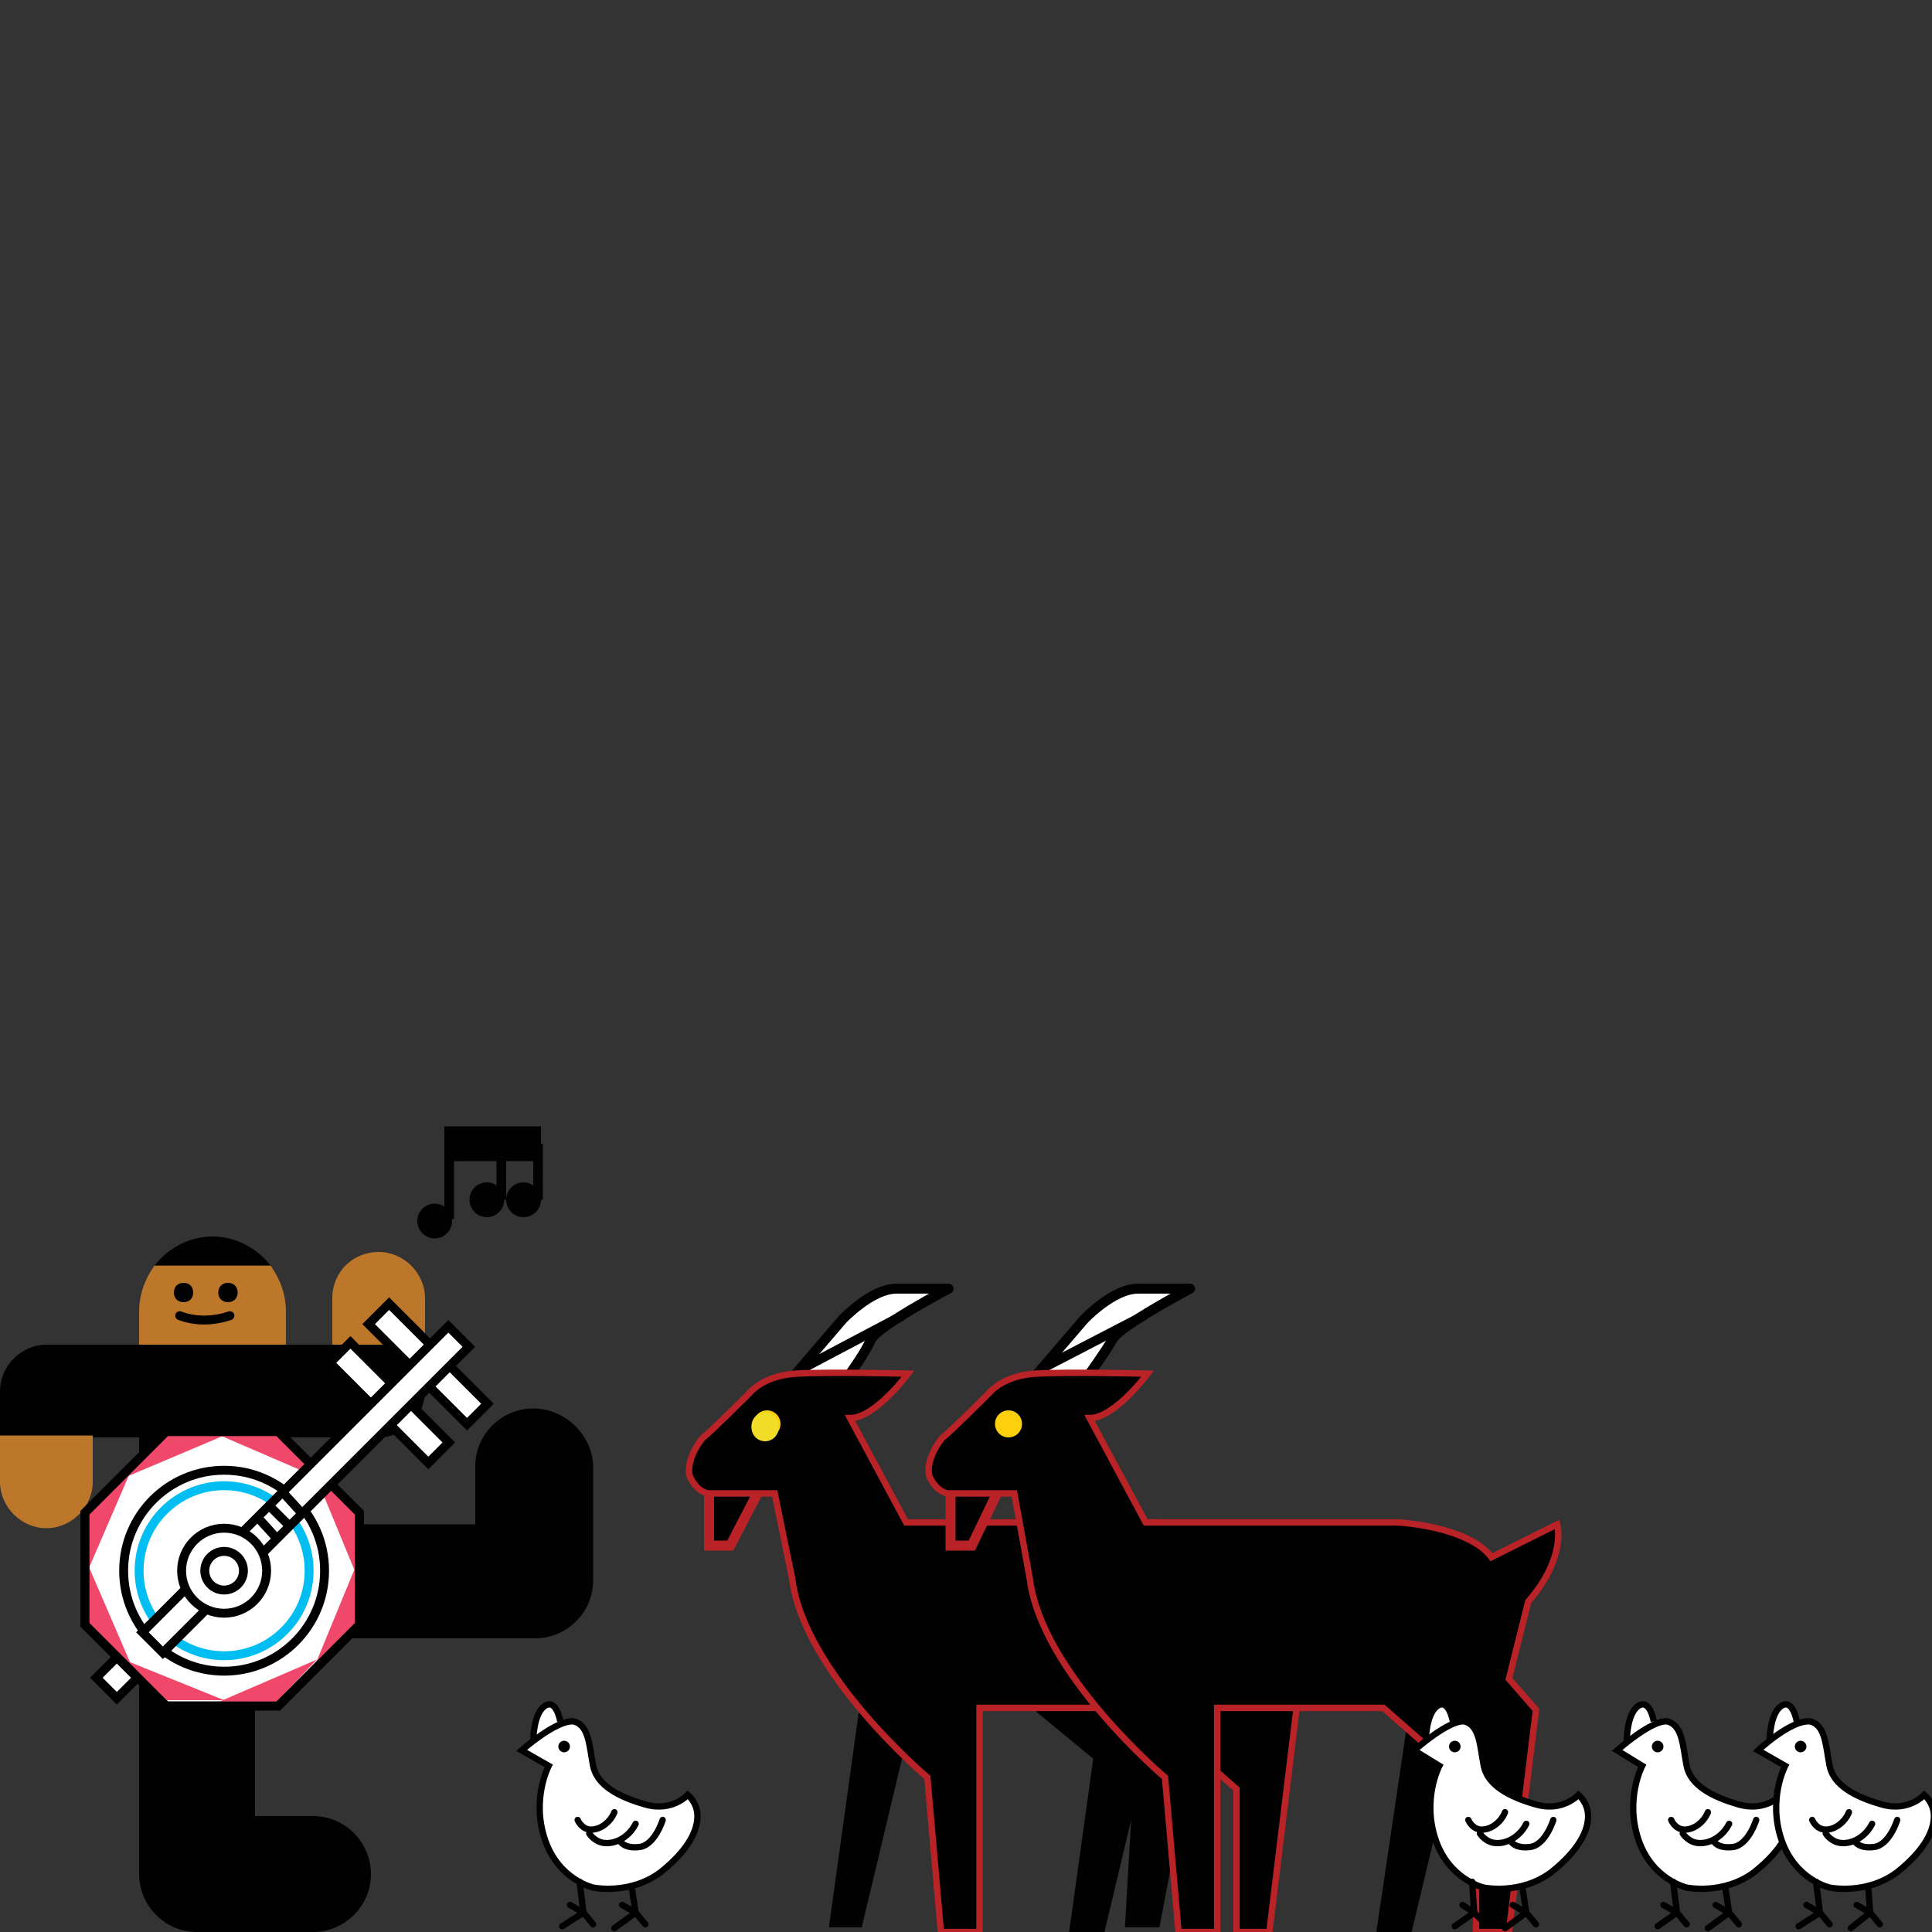 <?xml version="1.0" encoding="utf-8"?>
<!-- Generator: Adobe Illustrator 22.1.0, SVG Export Plug-In . SVG Version: 6.00 Build 0)  -->
<svg version="1.1" id="Layer_1" xmlns="http://www.w3.org/2000/svg" xmlns:xlink="http://www.w3.org/1999/xlink" x="0px" y="0px"
	 viewBox="0 0 100 100" style="enable-background:new 0 0 100 100;" xml:space="preserve">
<rect x="0" y="0" width="100" height="100" fill="#333333" stroke="none"/>
<style type="text/css">
	.st0{fill:#010101;}
	.st1{fill:#F37021;}
	.st2{fill:#FCD00C;}
	.st3{fill:#FFFFFF;}
	.st4{fill:#BC772A;}
	.st5{fill:#BC772A;stroke:#010101;stroke-width:0.335;stroke-miterlimit:10;}
	.st6{fill:#BB772B;}
	.st7{fill:#F8CCE0;}
	.st8{fill:#00BDF2;}
	.st9{fill:#FBD00D;}
	.st10{fill:#EF68A3;}
	.st11{fill:none;}
	.st12{fill:#6ECEF5;}
	.st13{fill:#E9262A;}
	.st14{fill:#015474;}
	.st15{fill:#0886B2;}
	.st16{fill:#221F1F;}
	.st17{fill:#FAF6BD;}
	.st18{fill:#D99628;}
	.st19{fill:#F9A554;}
	.st20{fill:#ED2938;}
	.st21{fill:#8D6F3D;stroke:#010101;stroke-width:0.42;stroke-miterlimit:10;}
	.st22{fill:#8D6F3D;stroke:#010101;stroke-width:0.432;stroke-miterlimit:10;}
	.st23{fill:#FFFFFF;stroke:#010101;stroke-width:0.485;stroke-miterlimit:10;}
	.st24{fill:none;stroke:#010101;stroke-width:0.485;stroke-miterlimit:10;}
	.st25{fill:#FFFFFF;stroke:#010101;stroke-width:0.314;stroke-miterlimit:10;}
	.st26{fill:url(#SVGID_1_);stroke:#010101;stroke-width:0.485;stroke-miterlimit:10;}
	.st27{fill:url(#SVGID_2_);stroke:#010101;stroke-width:0.485;stroke-miterlimit:10;}
	.st28{fill:url(#SVGID_3_);stroke:#010101;stroke-width:0.485;stroke-miterlimit:10;}
	.st29{fill:#FFFFFF;stroke:#010101;stroke-width:0.485;stroke-linecap:round;stroke-miterlimit:10;}
	.st30{fill:url(#SVGID_4_);stroke:#010101;stroke-width:0.485;stroke-miterlimit:10;}
	.st31{fill:url(#SVGID_5_);stroke:#010101;stroke-width:0.485;stroke-miterlimit:10;}
	.st32{fill:url(#SVGID_6_);stroke:#010101;stroke-width:0.485;stroke-miterlimit:10;}
	.st33{fill:url(#SVGID_7_);stroke:#010101;stroke-width:0.485;stroke-miterlimit:10;}
	.st34{fill:url(#SVGID_8_);stroke:#010101;stroke-width:0.485;stroke-miterlimit:10;}
	.st35{fill:url(#SVGID_9_);stroke:#010101;stroke-width:0.485;stroke-miterlimit:10;}
	.st36{fill:url(#SVGID_10_);stroke:#010101;stroke-width:0.485;stroke-miterlimit:10;}
	.st37{fill:url(#SVGID_11_);stroke:#010101;stroke-width:0.485;stroke-miterlimit:10;}
	.st38{fill:url(#SVGID_12_);stroke:#010101;stroke-width:0.485;stroke-miterlimit:10;}
	.st39{fill:#FFFFFF;stroke:#010101;stroke-width:1.412;stroke-miterlimit:10;}
	.st40{fill:none;stroke:#010101;stroke-width:0.485;stroke-miterlimit:10;stroke-dasharray:0.93,0.93;}
	.st41{fill:none;stroke:#010101;stroke-width:0.485;stroke-miterlimit:10;stroke-dasharray:2.48,0.93,0.93,0.93;}
	.st42{fill:none;stroke:#010101;stroke-width:0.485;stroke-miterlimit:10;stroke-dasharray:0.887,0.887;}
	.st43{fill:none;stroke:#010101;stroke-width:0.485;stroke-miterlimit:10;stroke-dasharray:2.365,0.887,0.887,0.887;}
	.st44{fill:none;stroke:#010101;stroke-width:0.485;stroke-miterlimit:10;stroke-dasharray:0.877,0.877;}
	.st45{fill:none;stroke:#010101;stroke-width:0.485;stroke-miterlimit:10;stroke-dasharray:2.338,0.877,0.877,0.877;}
	.st46{fill:none;stroke:#010101;stroke-width:0.485;stroke-miterlimit:10;stroke-dasharray:0.867,0.867;}
	.st47{fill:none;stroke:#010101;stroke-width:0.485;stroke-miterlimit:10;stroke-dasharray:2.312,0.867,0.867,0.867;}
	.st48{fill:none;stroke:#010101;stroke-width:0.485;stroke-miterlimit:10;stroke-dasharray:0.841,0.841;}
	.st49{fill:none;stroke:#010101;stroke-width:0.485;stroke-miterlimit:10;stroke-dasharray:2.242,0.841,0.841,0.841;}
	.st50{fill:none;stroke:#010101;stroke-width:0.485;stroke-miterlimit:10;stroke-dasharray:0.822,0.822;}
	.st51{fill:none;stroke:#010101;stroke-width:0.485;stroke-miterlimit:10;stroke-dasharray:2.191,0.822,0.822,0.822;}
	.st52{fill:none;stroke:#010101;stroke-width:0.485;stroke-miterlimit:10;stroke-dasharray:0.799,0.799;}
	.st53{fill:none;stroke:#010101;stroke-width:0.485;stroke-miterlimit:10;stroke-dasharray:2.131,0.799,0.799,0.799;}
	.st54{fill:none;stroke:#010101;stroke-width:0.485;stroke-miterlimit:10;stroke-dasharray:0.853,0.853;}
	.st55{fill:none;stroke:#010101;stroke-width:0.485;stroke-miterlimit:10;stroke-dasharray:2.274,0.853,0.853,0.853;}
	.st56{fill:none;stroke:#010101;stroke-width:0.485;stroke-miterlimit:10;stroke-dasharray:0.84,0.84;}
	.st57{fill:none;stroke:#010101;stroke-width:0.485;stroke-miterlimit:10;stroke-dasharray:2.24,0.84,0.84,0.84;}
	.st58{fill:none;stroke:#010101;stroke-width:0.485;stroke-miterlimit:10;stroke-dasharray:1.098,1.098;}
	.st59{fill:none;stroke:#010101;stroke-width:0.485;stroke-miterlimit:10;stroke-dasharray:2.928,1.098,1.098,1.098;}
	.st60{fill:none;stroke:#010101;stroke-width:0.585;stroke-linecap:round;stroke-miterlimit:10;}
	.st61{fill:none;stroke:#010101;stroke-width:0.461;stroke-linecap:round;stroke-miterlimit:10;}
	.st62{fill:#FFFFFF;stroke:#010101;stroke-width:0.461;stroke-miterlimit:10;}
	.st63{fill:#EF486A;}
	.st64{fill:none;stroke:#010101;stroke-width:0.461;stroke-miterlimit:10;}
	.st65{fill:none;stroke:#00BDF2;stroke-width:0.461;stroke-miterlimit:10;}
	.st66{fill:#FFFFFF;stroke:#010101;stroke-width:0.517;stroke-linecap:round;stroke-linejoin:round;stroke-miterlimit:10;}
	.st67{fill:none;stroke:#010101;stroke-width:0.498;stroke-linejoin:round;stroke-miterlimit:10;}
	.st68{fill:#010101;stroke:#010101;stroke-width:0.517;stroke-miterlimit:10;}
	.st69{fill:#010101;stroke:#B92227;stroke-width:0.517;stroke-miterlimit:10;}
	.st70{fill:#010101;stroke:#B92227;stroke-width:0.332;stroke-miterlimit:10;}
	.st71{fill:#F1DC28;}
	.st72{fill:#FCD00C;stroke:#010101;stroke-width:0.556;stroke-miterlimit:10;}
	.st73{fill:#FFFFFF;stroke:#010101;stroke-width:0.327;stroke-miterlimit:10;}
	.st74{fill:none;stroke:#010101;stroke-width:0.327;stroke-linecap:round;stroke-miterlimit:10;}
</style>
<g>
	<path class="st0" d="M27.6,72.9c-1.6,0-3,1.3-3,3v3h-3h-6.8v-4.5h4.8c1.3,0,2.4-1.1,2.4-2.4v-2.4h-2.4h-2.4h-2.4h-0.5H7.7H7.2H2.4
		c-1.3,0-2.4,1.1-2.4,2.4v2.4h2.4h2.4h2.4v4.8h0V91v6c0,1.6,1.3,3,3,3h3h3c1.6,0,3-1.3,3-3c0-1.6-1.3-3-3-3h-3v-3v-6.2h8.5h6
		c1.6,0,3-1.3,3-3v-3v-3C30.6,74.2,29.2,72.9,27.6,72.9z"/>
	<rect x="23" y="58.3" class="st0" width="5" height="1.8"/>
	<circle class="st0" cx="22.5" cy="63.2" r="0.9"/>
	<circle class="st0" cx="27.1" cy="62.1" r="0.9"/>
	<circle class="st0" cx="25.2" cy="62.1" r="0.9"/>
	<g>
		<rect x="23" y="59.2" class="st0" width="0.5" height="3.9"/>
	</g>
	<g>
		<rect x="25.7" y="59.2" class="st0" width="0.5" height="2.9"/>
	</g>
	<g>
		<rect x="27.6" y="59.2" class="st0" width="0.5" height="2.9"/>
	</g>
	<g>
		<path class="st4" d="M7.2,67.9v1.7h7.6v-1.7c0-0.9-0.3-1.7-0.8-2.4H8C7.5,66.2,7.2,67,7.2,67.9z"/>
	</g>
	<path class="st0" d="M11,64c-1.2,0-2.3,0.6-3,1.5h6C13.3,64.6,12.2,64,11,64z"/>
	<g>
		<path class="st4" d="M19.6,64.8c1.3,0,2.4,1.1,2.4,2.4v2.4h-4.8v-2.4C17.2,65.8,18.3,64.8,19.6,64.8z"/>
	</g>
	<g>
		<path class="st4" d="M2.4,79.1C1.1,79.1,0,78,0,76.7l0-2.4h4.8v2.4C4.8,78,3.7,79.1,2.4,79.1z"/>
	</g>
	<g>
		<path class="st0" d="M11.3,66.9c0,0.3,0.2,0.5,0.5,0.5c0.3,0,0.5-0.2,0.5-0.5c0-0.3-0.2-0.5-0.5-0.5
			C11.5,66.4,11.3,66.6,11.3,66.9z"/>
		<path class="st0" d="M9,66.9c0,0.3,0.2,0.5,0.5,0.5c0.3,0,0.5-0.2,0.5-0.5c0-0.3-0.2-0.5-0.5-0.5C9.2,66.4,9,66.6,9,66.9z"/>
	</g>
	<path class="st61" d="M9.3,68.1c0.8,0.3,1.7,0.3,2.6,0"/>
	<polygon class="st62" points="18.6,78.3 14.4,74.1 8.6,74.1 4.4,78.3 4.4,84.1 8.6,88.3 14.4,88.3 18.6,84.1 	"/>
	
		<rect x="20" y="67.5" transform="matrix(-0.707 0.707 -0.707 -0.707 84.478 103.533)" class="st62" width="1.5" height="3.5"/>
	
		<rect x="18" y="69.5" transform="matrix(-0.707 0.707 -0.707 -0.707 82.476 108.366)" class="st62" width="1.5" height="3.5"/>
	
		<rect x="22.7" y="70.1" transform="matrix(-0.707 0.707 -0.707 -0.707 90.842 106.169)" class="st62" width="1.5" height="3.5"/>
	
		<rect x="20.7" y="72.1" transform="matrix(-0.707 0.707 -0.707 -0.707 88.84 111.002)" class="st62" width="1.5" height="3.5"/>
	<line class="st62" x1="15.4" y1="76.4" x2="16.5" y2="77.4"/>
	<line class="st62" x1="16.3" y1="75.5" x2="17.4" y2="76.6"/>
	<line class="st62" x1="17.4" y1="74.4" x2="18.5" y2="75.5"/>
	<line class="st62" x1="18.7" y1="73.1" x2="19.8" y2="74.2"/>
	<polygon class="st63" points="8.6,74.3 6.4,76.5 11.6,74.3 	"/>
	<polygon class="st63" points="4.5,78.4 4.5,81.4 6.7,76.3 	"/>
	<polygon class="st63" points="4.6,84.1 6.8,86.2 4.6,81.1 	"/>
	<polygon class="st63" points="8.6,88 11.6,88 6.4,85.9 	"/>
	<polygon class="st63" points="14.3,88.1 16.4,85.9 11.3,88.1 	"/>
	<polygon class="st63" points="18.4,84.1 18.4,81.1 16.3,86.2 	"/>
	<polygon class="st63" points="18.4,78.4 16.3,76.3 18.4,81.4 	"/>
	<polygon class="st63" points="14.4,74.3 11.4,74.3 16.5,76.5 	"/>
	<polygon class="st64" points="18.6,78.3 14.4,74.1 8.6,74.1 4.4,78.3 4.4,84.1 8.6,88.3 14.4,88.3 18.6,84.1 	"/>
	<circle class="st62" cx="11.6" cy="81.3" r="5.2"/>
	<circle class="st65" cx="11.6" cy="81.3" r="4.4"/>
	
		<rect x="15.1" y="65.9" transform="matrix(0.707 0.707 -0.707 0.707 59.123 11.383)" class="st62" width="1.5" height="22.4"/>
	<rect x="5.3" y="86.1" transform="matrix(0.707 0.707 -0.707 0.707 63.173 21.16)" class="st62" width="1.5" height="1.5"/>
	<circle class="st62" cx="11.6" cy="81.3" r="2.2"/>
	<circle class="st62" cx="11.6" cy="81.3" r="1"/>
	<line class="st62" x1="13.3" y1="78.5" x2="14.3" y2="79.6"/>
	<line class="st62" x1="13.9" y1="77.9" x2="15" y2="79"/>
	<line class="st62" x1="14.6" y1="77.2" x2="15.6" y2="78.3"/>
</g>
<path class="st66" d="M41.2,71.1l2.4-2.8c0,0,1.5-1.6,2.8-1.6s2.7,0,2.7,0s-3.6,1.9-4,2.6C44.8,70,44,71.1,44,71.1"/>
<line class="st67" x1="41.4" y1="70.9" x2="46.7" y2="68.1"/>
<polyline class="st68" points="53.8,88.4 58.9,92.6 58.5,99.5 59.8,99.5 61.5,90.5 59.1,88.4 "/>
<polyline class="st68" points="44.7,88.7 43.2,99.5 44.4,99.5 46.5,90.7 "/>
<polyline class="st69" points="36.7,77.3 36.7,80 37.8,80 39.2,77.3 "/>
<path class="st70" d="M40.1,77.3H39h-2.3c-0.2,0-0.7-0.2-1-0.9c-0.2-0.8,0.5-1.8,0.7-2c0.3-0.2,2.4-2.3,2.4-2.3s0.7-0.9,2.4-1
	c1.7-0.1,5.8,0,5.8,0s-1.7,2.3-3,2.3l2.9,5.4H60c0,0,3.6,0.2,4.8,1.8l3.4-1.7c0,0,0.5,1.7-1.5,4l-1,4l1.4,1.6L65.7,100H64l0-7.4
	l-4.8-4.2h-8.5v11.6h-2l-0.7-8c0,0-6.4-5.4-7-10.3L40.1,77.3z"/>
<circle class="st2" cx="39.7" cy="73.7" r="0.7"/>
<g>
	<polyline class="st68" points="57.1,89.2 55.6,100 56.9,100 59,91.2 	"/>
	<polyline class="st68" points="73.1,89.2 71.5,100 72.8,100 74.9,91.2 	"/>
	<path class="st66" d="M53.7,71.1l2.4-2.8c0,0,1.5-1.6,2.8-1.6s2.7,0,2.7,0s-3.6,1.9-4,2.6c-0.4,0.7-1.2,1.8-1.2,1.8"/>
	<line class="st67" x1="53.8" y1="70.9" x2="59.2" y2="68.1"/>
	<polyline class="st69" points="49.2,77.3 49.2,80 50.3,80 51.6,77.3 	"/>
	<path class="st70" d="M52.5,77.3h-1.1h-2.3c-0.2,0-0.7-0.2-1-0.9c-0.2-0.8,0.5-1.8,0.7-2c0.3-0.2,2.4-2.3,2.4-2.3s0.7-0.9,2.4-1
		c1.7-0.1,5.8,0,5.8,0s-1.7,2.3-3,2.3l2.9,5.4h13.1c0,0,3.6,0.2,4.8,1.8l3.4-1.7c0,0,0.5,1.7-1.5,4l-1,4l1.4,1.6L78.1,100h-1.7
		l0-7.4l-4.8-4.2H63v11.6h-2l-0.7-8c0,0-6.4-5.4-7-10.3L52.5,77.3z"/>
	<circle class="st2" cx="52.2" cy="73.7" r="0.7"/>
</g>
<circle class="st71" cx="39.6" cy="73.9" r="0.7"/>
<circle class="st71" cx="39.6" cy="73.8" r="0.7"/>
<g>
	<path class="st73" d="M29,89.1c0,0-0.2-1.2-0.8-0.8c-0.6,0.4-0.6,1.8-0.6,1.8"/>
	<path class="st73" d="M28.4,91.4c0,0-0.9,1.7-0.2,3.8c0.7,2.1,2.5,2.5,2.5,2.5s1.9,0.4,3.5-0.8c1.5-1.2,1.9-2.2,1.9-2.9
		c0-0.7-0.5-1.1-0.5-1.1s-0.8,0.9-2.2,0.5c-1.4-0.4-2.5-1-2.7-2s-0.2-2.1-1-2.3C28.8,89,27,90.6,27,90.6L28.4,91.4z"/>
	<circle class="st0" cx="29.2" cy="90.4" r="0.3"/>
	<path class="st74" d="M29.9,94.2c0,0,0.2,0.5,0.7,0.5c0.5,0,1-0.4,1.2-0.9"/>
	<path class="st74" d="M30.5,94.9c0,0,0.3,0.5,0.9,0.5c0.6,0,1.2-0.4,1.5-1"/>
	<path class="st74" d="M34.3,94.2c0,0-0.4,1.3-1.2,1.4c-0.8,0.1-1-0.3-1-0.3"/>
	<polyline class="st74" points="29.1,99.7 30.2,99 30,97.4 	"/>
	<polyline class="st74" points="29.5,98.6 30.2,99 30.7,99.6 	"/>
	<polyline class="st74" points="31.8,99.8 32.9,99 32.7,97.7 	"/>
	<polyline class="st74" points="32.2,98.6 32.9,99 33.4,99.6 	"/>
</g>
<g>
	<path class="st73" d="M85.6,89.1c0,0-0.2-1.2-0.8-0.8c-0.6,0.4-0.6,1.8-0.6,1.8"/>
	<path class="st73" d="M85,91.4c0,0-0.9,1.7-0.2,3.8c0.7,2.1,2.5,2.5,2.5,2.5s1.9,0.4,3.5-0.8c1.5-1.2,1.9-2.2,1.9-2.9
		c0-0.7-0.5-1.1-0.5-1.1s-0.8,0.9-2.2,0.5c-1.4-0.4-2.5-1-2.7-2s-0.2-2.1-1-2.3c-0.8-0.1-2.6,1.5-2.6,1.5L85,91.4z"/>
	<circle class="st0" cx="85.8" cy="90.4" r="0.3"/>
	<path class="st74" d="M86.5,94.2c0,0,0.2,0.5,0.7,0.5s1-0.4,1.2-0.9"/>
	<path class="st74" d="M87.1,94.9c0,0,0.3,0.5,0.9,0.5c0.6,0,1.2-0.4,1.5-1"/>
	<path class="st74" d="M90.9,94.2c0,0-0.4,1.3-1.2,1.4c-0.8,0.1-1-0.3-1-0.3"/>
	<polyline class="st74" points="85.8,99.7 86.8,99 86.6,97.4 	"/>
	<polyline class="st74" points="86.1,98.6 86.8,99 87.3,99.6 	"/>
	<polyline class="st74" points="88.4,99.8 89.5,99 89.3,97.7 	"/>
	<polyline class="st74" points="88.8,98.6 89.5,99 90,99.6 	"/>
</g>
<g>
	<path class="st73" d="M75.2,89.1c0,0-0.2-1.2-0.8-0.8c-0.6,0.4-0.6,1.8-0.6,1.8"/>
	<path class="st73" d="M74.5,91.4c0,0-0.9,1.7-0.2,3.8c0.7,2.1,2.5,2.5,2.5,2.5s1.9,0.4,3.5-0.8c1.5-1.2,1.9-2.2,1.9-2.9
		c0-0.7-0.5-1.1-0.5-1.1s-0.8,0.9-2.2,0.5c-1.4-0.4-2.5-1-2.7-2c-0.2-1-0.2-2.1-1-2.3c-0.8-0.1-2.6,1.5-2.6,1.5L74.5,91.4z"/>
	<circle class="st0" cx="75.3" cy="90.4" r="0.3"/>
	<path class="st74" d="M76,94.2c0,0,0.2,0.5,0.7,0.5c0.5,0,1-0.4,1.2-0.9"/>
	<path class="st74" d="M76.6,94.9c0,0,0.3,0.5,0.9,0.5c0.6,0,1.2-0.4,1.5-1"/>
	<path class="st74" d="M80.4,94.2c0,0-0.4,1.3-1.2,1.4c-0.8,0.1-1-0.3-1-0.3"/>
	<polyline class="st74" points="75.3,99.7 76.3,99 76.2,97.4 	"/>
	<polyline class="st74" points="75.7,98.6 76.3,99 76.9,99.6 	"/>
	<polyline class="st74" points="77.9,99.8 79,99 78.8,97.7 	"/>
	<polyline class="st74" points="78.3,98.6 79,99 79.5,99.6 	"/>
</g>
<g>
	<path class="st73" d="M93,89.1c0,0-0.2-1.2-0.8-0.8c-0.6,0.4-0.6,1.8-0.6,1.8"/>
	<path class="st73" d="M92.4,91.4c0,0-0.9,1.7-0.2,3.8c0.7,2.1,2.5,2.5,2.5,2.5s1.9,0.4,3.5-0.8c1.5-1.2,1.9-2.2,1.9-2.9
		c0-0.7-0.5-1.1-0.5-1.1s-0.8,0.9-2.2,0.5c-1.4-0.4-2.5-1-2.7-2s-0.2-2.1-1-2.3C92.7,89,91,90.6,91,90.6L92.4,91.4z"/>
	<circle class="st0" cx="93.2" cy="90.4" r="0.3"/>
	<path class="st74" d="M93.8,94.2c0,0,0.2,0.5,0.7,0.5s1-0.4,1.2-0.9"/>
	<path class="st74" d="M94.5,94.9c0,0,0.3,0.5,0.9,0.5c0.6,0,1.2-0.4,1.5-1"/>
	<path class="st74" d="M98.2,94.2c0,0-0.4,1.3-1.2,1.4c-0.8,0.1-1-0.3-1-0.3"/>
	<polyline class="st74" points="93.1,99.7 94.2,99 94,97.4 	"/>
	<polyline class="st74" points="93.5,98.6 94.2,99 94.7,99.6 	"/>
	<polyline class="st74" points="95.8,99.8 96.8,99 96.7,97.7 	"/>
	<polyline class="st74" points="96.1,98.6 96.8,99 97.3,99.6 	"/>
</g>
</svg>
